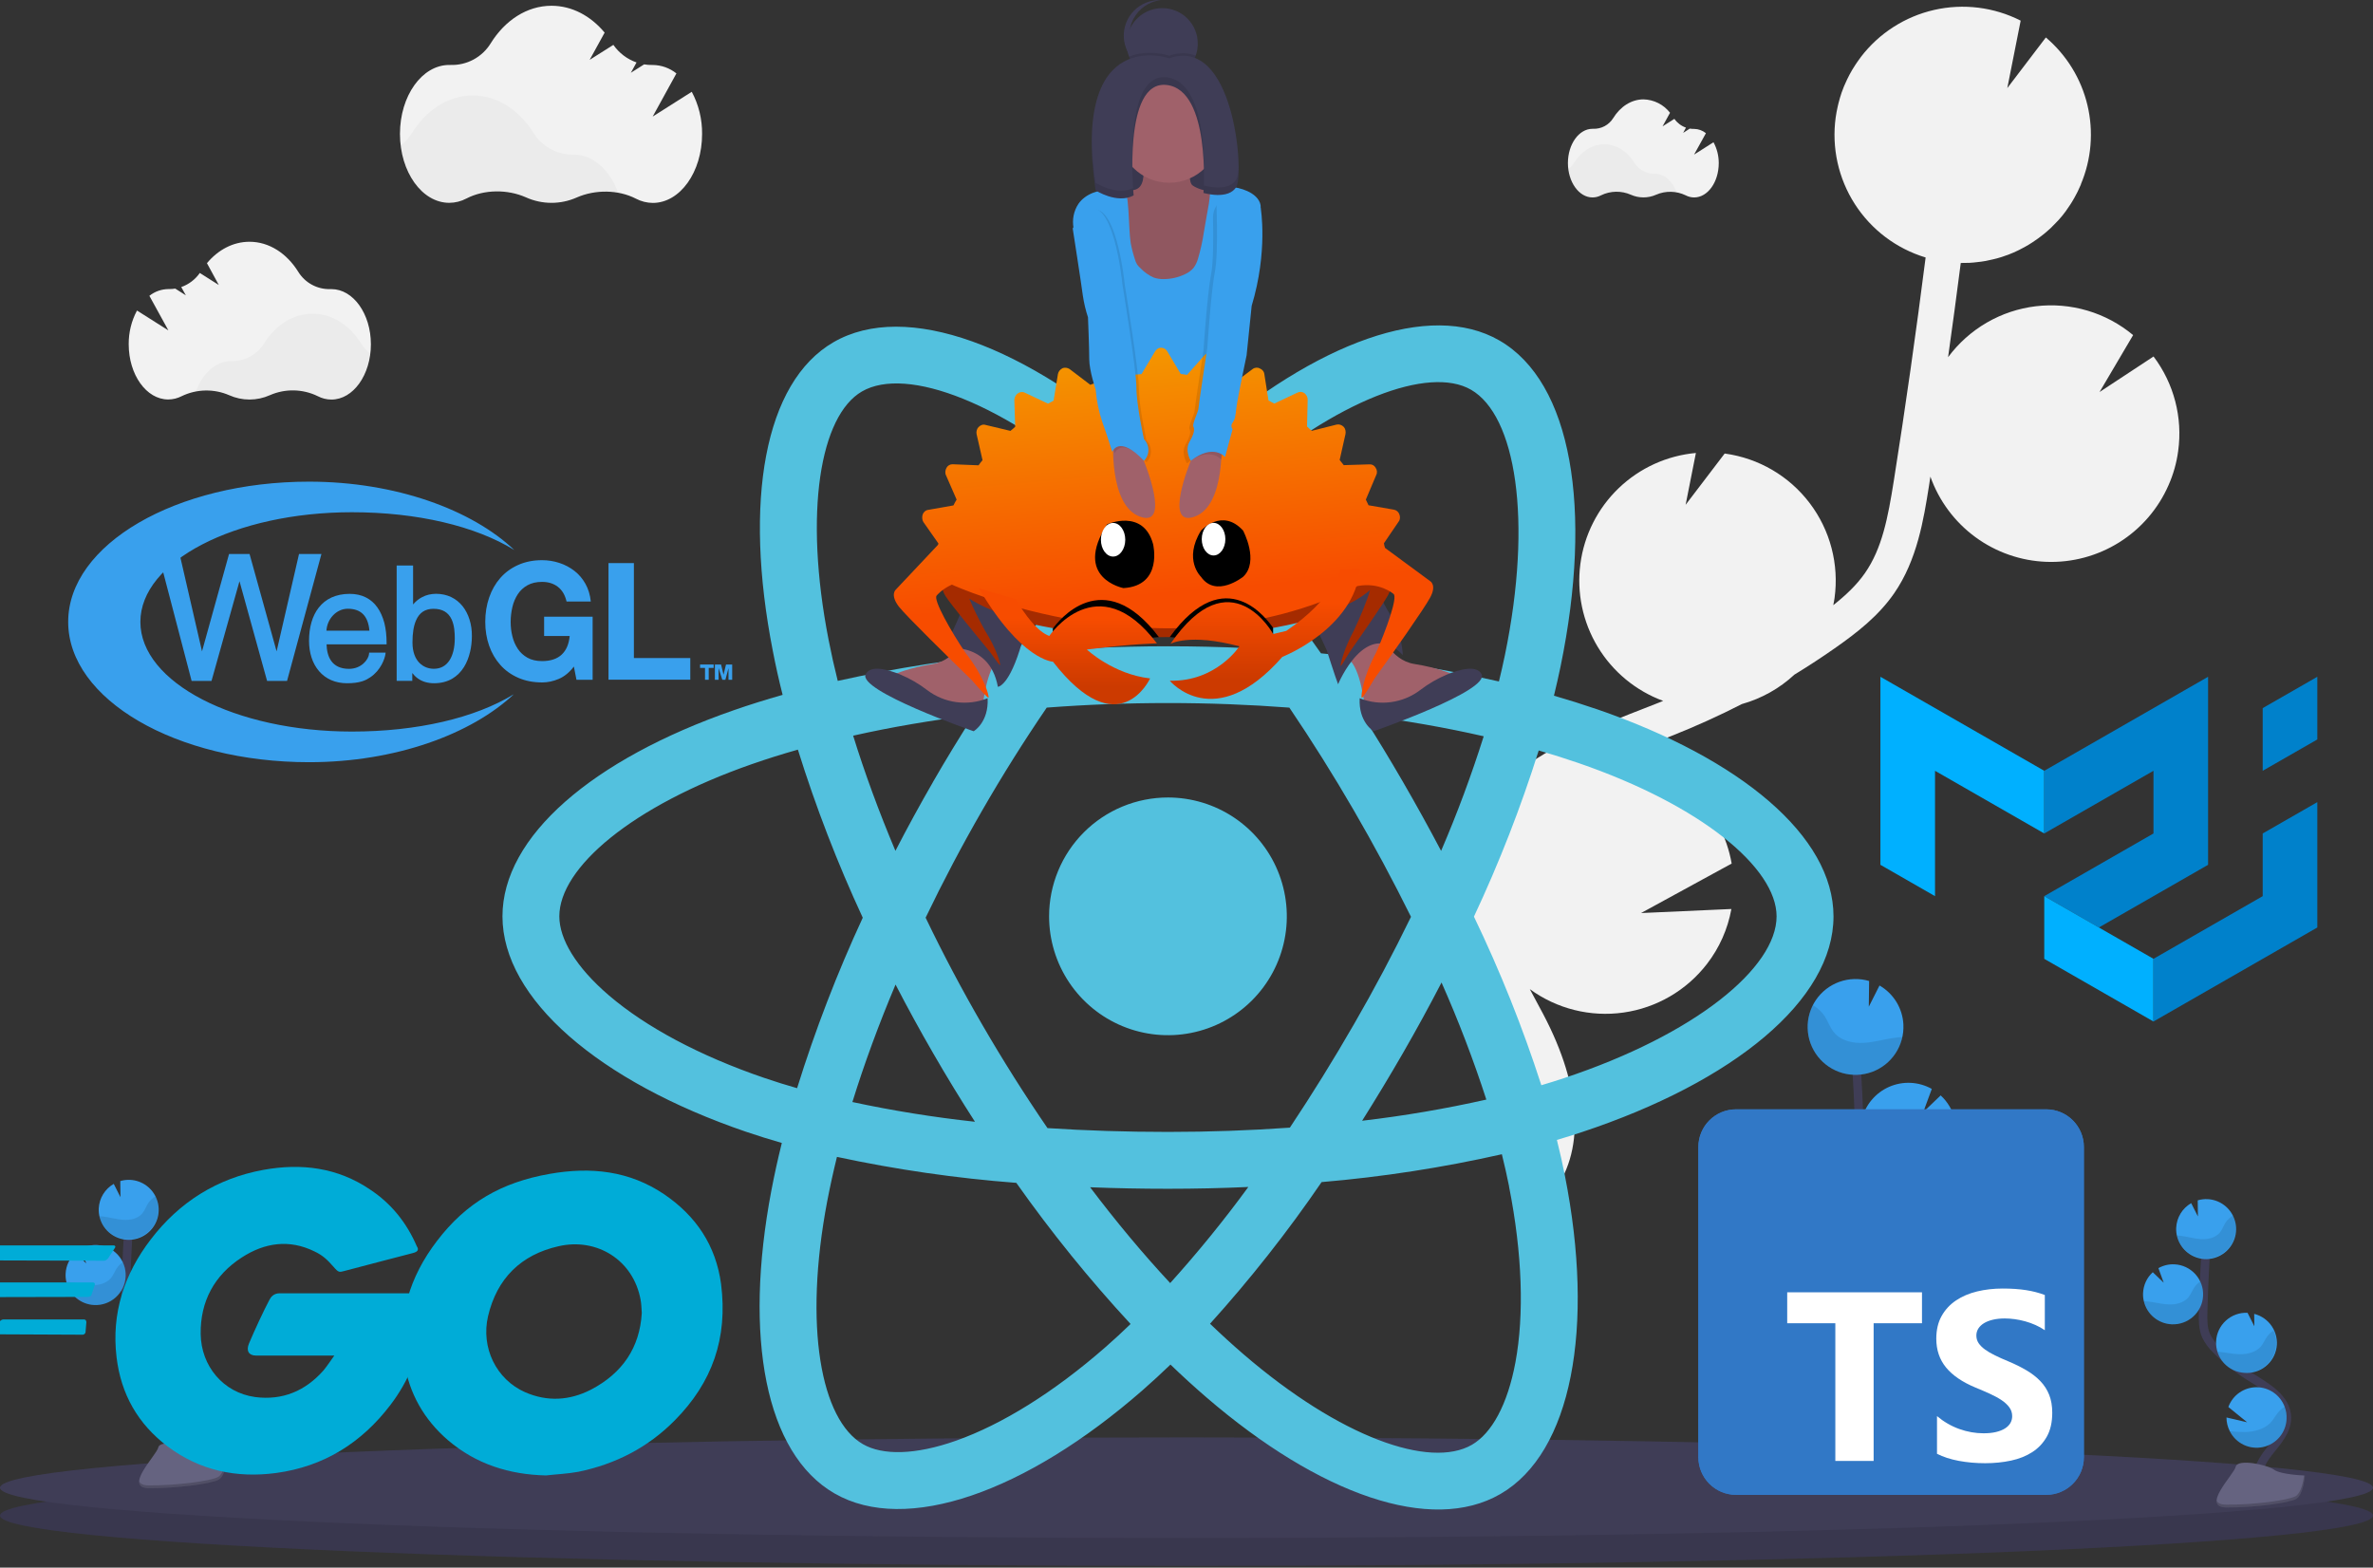 <svg width="1108" height="732" viewBox="0 0 1108 732" fill="none" xmlns="http://www.w3.org/2000/svg">
<rect x="0" y="0" width="1108" height="732" fill="#333333" stroke="none"/>
<g clip-path="url(#clip0_105_4007)">
<path d="M767.68 330.79L774.57 328.09C775.23 327.83 775.88 327.55 776.57 327.28C763.819 322.585 753.045 313.691 746.02 302.061C738.994 290.43 736.136 276.755 737.914 263.285C739.692 249.814 746 237.349 755.803 227.939C765.605 218.53 778.318 212.736 791.85 211.51L787.05 235.71L805.27 211.79H805.43C821.158 213.952 835.383 222.273 844.977 234.922C854.571 247.57 858.748 263.512 856.59 279.24C856.44 280.37 856.2 281.47 855.99 282.58C861.6 278.15 866.86 273.26 870.8 267.58C878.8 256.04 881.51 241.82 884.27 224.41C889.74 189.93 894.67 155.07 899.11 120.23C885.476 116.117 873.757 107.275 866.058 95.294C858.36 83.314 855.187 68.98 857.11 54.87C857.36 53.05 857.71 51.28 858.11 49.53C858.21 49.09 858.31 48.65 858.42 48.22C858.85 46.53 859.33 44.87 859.89 43.22C859.98 42.95 860.1 42.7 860.19 42.44C860.69 41.07 861.19 39.72 861.84 38.44C862.06 37.94 862.28 37.44 862.51 36.97C863.2 35.54 863.93 34.14 864.73 32.78C865 32.33 865.29 31.9 865.56 31.45C866.18 30.45 866.83 29.45 867.5 28.52C867.86 28.02 868.21 27.52 868.58 27.03L868.85 26.64C877.341 15.527 889.458 7.74 903.094 4.635C916.73 1.529 931.024 3.3 943.49 9.64L937.25 41.13L955.25 17.49C964.932 25.693 971.738 36.776 974.674 49.121C977.61 61.466 976.523 74.427 971.57 86.11H971.64C971.47 86.51 971.26 86.89 971.09 87.29C970.76 88.03 970.42 88.76 970.09 89.49C969.63 90.42 969.09 91.33 968.64 92.23C968.26 92.91 967.89 93.59 967.48 94.23C966.89 95.23 966.25 96.13 965.61 97.06C965.23 97.6 964.88 98.16 964.49 98.69C963.49 100.08 962.37 101.41 961.23 102.69C960.83 103.14 960.4 103.55 959.98 103.99C959.17 104.85 958.36 105.7 957.5 106.51C956.97 107.01 956.41 107.51 955.86 107.97C955.07 108.67 954.26 109.35 953.43 109.97C952.84 110.44 952.24 110.89 951.64 111.33C950.77 111.96 949.89 112.55 949 113.14C948.4 113.53 947.8 113.92 947.19 114.29C946.19 114.9 945.14 115.46 944.09 116.01C943.56 116.28 943.09 116.58 942.5 116.84C940.92 117.61 939.3 118.32 937.65 118.95C937.34 119.07 937.01 119.16 936.7 119.27C935.32 119.77 933.93 120.27 932.52 120.62C931.91 120.79 931.29 120.93 930.67 121.08C929.52 121.36 928.36 121.62 927.19 121.84C926.523 121.96 925.833 122.07 925.12 122.17C923.97 122.34 922.81 122.47 921.64 122.57C920.95 122.63 920.27 122.69 919.57 122.73C918.31 122.79 917.04 122.8 915.77 122.79C915.687 122.785 915.603 122.785 915.52 122.79C913.64 137.457 911.667 152.123 909.6 166.79C914.449 160.243 920.585 154.756 927.631 150.664C934.677 146.573 942.484 143.964 950.574 142.998C958.665 142.032 966.867 142.728 974.678 145.045C982.489 147.362 989.745 151.249 996 156.47L980.32 183.05L1005.53 166.46C1015.06 179.075 1019.2 194.958 1017.03 210.62C1016.29 216.119 1014.78 221.486 1012.53 226.56C1007.72 237.547 999.714 246.834 989.558 253.215C979.402 259.597 967.562 262.778 955.576 262.347C943.589 261.916 932.008 257.892 922.337 250.797C912.666 243.702 905.35 233.864 901.34 222.56C901.11 224.04 900.89 225.56 900.66 227.02C898.22 242.37 895.19 261.48 884.43 277.02C877.14 287.58 867.1 295.38 857.34 302.24C850.993 306.707 844.5 310.963 837.86 315.01C830.89 321.473 822.482 326.183 813.33 328.75C802.663 334.21 791.767 339.147 780.64 343.56L773.69 346.28C767.44 348.72 761.04 351.22 754.69 353.88C755.69 353.97 756.69 354.05 757.69 354.18C770.273 355.908 781.981 361.591 791.123 370.407C800.265 379.224 806.367 390.718 808.55 403.23L766.24 426.34L808.42 424.45C806.731 433.803 802.814 442.612 797 450.13C787.462 462.476 773.482 470.612 758.036 472.805C742.589 474.998 726.897 471.074 714.3 461.87L716.4 465.78C717.8 468.36 719.18 470.93 720.52 473.48C738.85 508.22 740.18 538.22 724.27 557.97L711.27 547.52C726.76 528.3 714.47 497.75 705.77 481.25C704.45 478.75 703.09 476.25 701.77 473.69C690 451.86 676.65 427.12 682 400.79C690 361.09 733.05 344.29 767.68 330.79Z" fill="#F2F2F2"/>
<path d="M554 731.18C859.966 731.18 1108 720.659 1108 707.68C1108 694.701 859.966 684.18 554 684.18C248.034 684.18 0 694.701 0 707.68C0 720.659 248.034 731.18 554 731.18Z" fill="#3F3D56"/>
<path opacity="0.1" d="M554 731.18C859.966 731.18 1108 720.659 1108 707.68C1108 694.701 859.966 684.18 554 684.18C248.034 684.18 0 694.701 0 707.68C0 720.659 248.034 731.18 554 731.18Z" fill="black"/>
<path d="M554 718.18C859.966 718.18 1108 707.659 1108 694.68C1108 681.701 859.966 671.18 554 671.18C248.034 671.18 0 681.701 0 694.68C0 707.659 248.034 718.18 554 718.18Z" fill="#3F3D56"/>
<path d="M85 686.32C82 680.81 85.4 674.06 89.28 669.14C93.16 664.22 97.89 659.14 97.79 652.85C97.65 643.85 88.09 638.54 80.46 633.77C74.799 630.227 69.576 626.028 64.9 621.26C62.946 619.422 61.328 617.256 60.12 614.86C58.54 611.34 58.59 607.34 58.69 603.48C59.023 590.64 59.657 577.813 60.59 565" stroke="#3F3D56" stroke-width="4" stroke-miterlimit="10"/>
<path d="M46.11 564.29C46.218 561.941 46.916 559.657 48.139 557.649C49.363 555.641 51.072 553.973 53.11 552.8L56.25 559.01L56.16 551.49C57.657 551.044 59.219 550.855 60.78 550.93C63.543 551.065 66.204 552.016 68.427 553.662C70.651 555.308 72.336 557.576 73.272 560.18C74.207 562.783 74.35 565.605 73.683 568.29C73.016 570.975 71.568 573.402 69.523 575.264C67.477 577.127 64.926 578.342 62.191 578.756C59.456 579.17 56.659 578.764 54.154 577.59C51.65 576.416 49.549 574.526 48.117 572.159C46.685 569.792 45.987 567.054 46.11 564.29V564.29Z" fill="#39A0ED"/>
<path d="M71.14 659.29C72.534 662.066 74.813 664.299 77.616 665.638C80.419 666.977 83.588 667.345 86.623 666.685C89.659 666.026 92.389 664.375 94.383 661.993C96.378 659.612 97.523 656.634 97.64 653.53C97.74 651.59 97.43 649.652 96.73 647.84C95.724 645.16 93.921 642.852 91.562 641.228C89.204 639.605 86.406 638.743 83.543 638.759C80.68 638.776 77.891 639.669 75.551 641.32C73.212 642.97 71.435 645.298 70.46 647.99L79.23 655.12L69.59 652.88C69.585 655.11 70.116 657.309 71.14 659.29V659.29Z" fill="#39A0ED"/>
<path d="M78.07 632.04C81.567 632.305 85.036 631.247 87.791 629.076C90.546 626.905 92.385 623.78 92.946 620.318C93.507 616.856 92.747 613.309 90.819 610.38C88.89 607.451 85.932 605.353 82.53 604.5L82.6 610.29L79.42 604C75.7 603.826 72.064 605.137 69.311 607.645C66.558 610.152 64.914 613.65 64.74 617.37C64.566 621.09 65.877 624.726 68.385 627.479C70.892 630.232 74.39 631.876 78.11 632.05L78.07 632.04Z" fill="#39A0ED"/>
<path d="M44 609.37C45.839 609.457 47.676 609.18 49.408 608.557C51.14 607.933 52.732 606.975 54.093 605.736C55.454 604.498 56.558 603.003 57.342 601.337C58.126 599.672 58.573 597.869 58.66 596.03C58.747 594.192 58.47 592.354 57.847 590.622C57.224 588.891 56.265 587.299 55.026 585.937C53.788 584.576 52.293 583.472 50.627 582.688C48.962 581.905 47.159 581.457 45.32 581.37C42.695 581.24 40.088 581.857 37.8 583.15L40.28 589.95L35.17 585.05C32.437 587.553 30.808 591.038 30.64 594.74C30.572 596.034 30.694 597.331 31 598.59C31.698 601.557 33.345 604.215 35.692 606.161C38.038 608.107 40.955 609.233 44 609.37V609.37Z" fill="#39A0ED"/>
<path opacity="0.1" d="M48 568.03C51.24 568.39 54.39 569.4 57.64 569.6C60.89 569.8 64.46 569.02 66.52 566.5C67.63 565.13 68.18 563.41 69.11 561.93C70.001 560.548 71.216 559.405 72.65 558.6C73.497 560.37 73.962 562.298 74.016 564.26C74.069 566.221 73.71 568.172 72.961 569.986C72.212 571.799 71.09 573.435 69.668 574.787C68.246 576.14 66.555 577.178 64.706 577.834C62.857 578.491 60.891 578.752 58.935 578.6C56.978 578.447 55.076 577.886 53.351 576.951C51.626 576.016 50.116 574.729 48.92 573.173C47.725 571.617 46.869 569.828 46.41 567.92C46.94 567.94 47.47 567.98 48 568.03Z" fill="black"/>
<path opacity="0.1" d="M44 609.37C46.42 609.493 48.831 608.985 50.997 607.897C53.162 606.808 55.008 605.176 56.354 603.161C57.699 601.145 58.498 598.814 58.673 596.397C58.848 593.98 58.392 591.558 57.35 589.37C56.236 590.122 55.278 591.083 54.53 592.2C53.53 593.71 52.92 595.45 51.75 596.84C49.56 599.41 45.83 600.25 42.44 600.09C39.05 599.93 35.78 598.98 32.44 598.67C31.97 598.67 31.5 598.59 31.03 598.58C31.725 601.544 33.367 604.201 35.707 606.148C38.048 608.095 40.959 609.226 44 609.37V609.37Z" fill="black"/>
<path opacity="0.1" d="M78.07 632.04C80.469 632.163 82.859 631.667 85.011 630.6C87.162 629.532 89.003 627.929 90.356 625.944C91.709 623.959 92.529 621.66 92.736 619.267C92.943 616.874 92.531 614.468 91.54 612.28C90.374 613.038 89.357 614.004 88.54 615.13C87.45 616.67 86.77 618.44 85.54 619.86C83.18 622.5 79.2 623.43 75.61 623.34C72.02 623.25 68.79 622.41 65.33 622.15C66.175 624.911 67.852 627.343 70.133 629.114C72.414 630.884 75.186 631.906 78.07 632.04V632.04Z" fill="black"/>
<path opacity="0.1" d="M71.14 659.29C72.534 662.066 74.813 664.299 77.616 665.638C80.419 666.977 83.588 667.345 86.623 666.685C89.659 666.026 92.389 664.375 94.383 661.993C96.378 659.612 97.523 656.634 97.64 653.53C97.74 651.591 97.43 649.652 96.73 647.84C95.574 648.596 94.536 649.52 93.65 650.58C92.31 652.21 91.44 654.05 89.89 655.58C87.02 658.4 82.39 659.58 78.27 659.67C75.888 659.68 73.507 659.553 71.14 659.29V659.29Z" fill="black"/>
<path d="M106.19 679.98C106.19 679.98 95.11 679.64 91.78 677.26C88.45 674.88 74.78 672.04 73.91 675.86C73.04 679.68 57.26 694.86 69.77 694.92C82.28 694.98 98.83 692.92 102.16 690.92C105.49 688.92 106.19 679.98 106.19 679.98Z" fill="#656380"/>
<path opacity="0.2" d="M69.54 693.59C82.05 693.69 98.6 691.59 101.94 689.59C104.47 688.05 105.48 682.5 105.82 679.94H106.19C106.19 679.94 105.49 688.87 102.19 690.94C98.89 693.01 82.3 695.02 69.8 694.94C66.19 694.94 64.94 693.63 65.01 691.72C65.48 692.85 66.86 693.59 69.54 693.59Z" fill="black"/>
<path d="M1055 695.32C1052 689.81 1055.4 683.06 1059.28 678.14C1063.16 673.22 1067.89 668.14 1067.79 661.85C1067.65 652.85 1058.09 647.54 1050.46 642.77C1044.8 639.227 1039.58 635.028 1034.9 630.26C1032.95 628.422 1031.33 626.256 1030.12 623.86C1028.54 620.34 1028.59 616.34 1028.69 612.48C1029.02 599.64 1029.65 586.813 1030.59 574" stroke="#3F3D56" stroke-width="4" stroke-miterlimit="10"/>
<path d="M1016.11 573.29C1016.22 570.941 1016.92 568.657 1018.14 566.649C1019.36 564.641 1021.07 562.973 1023.11 561.8L1026.25 568.01L1026.16 560.49C1027.66 560.044 1029.22 559.855 1030.78 559.93C1033.54 560.067 1036.2 561.019 1038.42 562.667C1040.65 564.314 1042.33 566.583 1043.26 569.186C1044.2 571.79 1044.34 574.611 1043.67 577.295C1043 579.979 1041.55 582.405 1039.51 584.267C1037.46 586.129 1034.91 587.343 1032.18 587.756C1029.44 588.169 1026.65 587.763 1024.14 586.588C1021.64 585.414 1019.54 583.524 1018.11 581.158C1016.67 578.791 1015.98 576.053 1016.1 573.29H1016.11Z" fill="#39A0ED"/>
<path d="M1041.14 668.29C1042.53 671.066 1044.81 673.299 1047.62 674.638C1050.42 675.977 1053.59 676.345 1056.62 675.685C1059.66 675.026 1062.39 673.375 1064.38 670.993C1066.38 668.612 1067.52 665.634 1067.64 662.53C1067.74 660.59 1067.43 658.652 1066.73 656.84C1065.72 654.16 1063.92 651.852 1061.56 650.228C1059.2 648.605 1056.41 647.743 1053.54 647.759C1050.68 647.776 1047.89 648.669 1045.55 650.32C1043.21 651.97 1041.44 654.298 1040.46 656.99L1049.23 664.12L1039.59 661.88C1039.58 664.11 1040.12 666.309 1041.14 668.29V668.29Z" fill="#39A0ED"/>
<path d="M1048.07 641.04C1051.57 641.305 1055.04 640.247 1057.79 638.076C1060.55 635.905 1062.39 632.78 1062.95 629.318C1063.51 625.856 1062.75 622.309 1060.82 619.38C1058.89 616.451 1055.93 614.353 1052.53 613.5L1052.6 619.29L1049.42 613C1045.7 612.826 1042.06 614.137 1039.31 616.645C1036.56 619.152 1034.91 622.65 1034.74 626.37C1034.57 630.09 1035.88 633.726 1038.38 636.479C1040.89 639.232 1044.39 640.876 1048.11 641.05L1048.07 641.04Z" fill="#39A0ED"/>
<path d="M1014 618.37C1017.71 618.545 1021.34 617.238 1024.09 614.736C1026.84 612.235 1028.49 608.743 1028.66 605.03C1028.84 601.317 1027.53 597.687 1025.03 594.937C1022.52 592.188 1019.03 590.545 1015.32 590.37C1012.7 590.24 1010.09 590.857 1007.8 592.15L1010.28 598.95L1005.17 594.05C1002.44 596.553 1000.81 600.038 1000.64 603.74C1000.57 605.034 1000.69 606.331 1001 607.59C1001.7 610.557 1003.35 613.215 1005.69 615.161C1008.04 617.107 1010.96 618.233 1014 618.37V618.37Z" fill="#39A0ED"/>
<path opacity="0.1" d="M1018 577.03C1021.24 577.39 1024.39 578.4 1027.64 578.6C1030.89 578.8 1034.46 578.02 1036.52 575.5C1037.63 574.13 1038.18 572.41 1039.11 570.93C1040 569.548 1041.22 568.405 1042.65 567.6C1043.5 569.37 1043.96 571.298 1044.02 573.26C1044.07 575.221 1043.71 577.172 1042.96 578.986C1042.21 580.799 1041.09 582.435 1039.67 583.787C1038.25 585.14 1036.56 586.178 1034.71 586.834C1032.86 587.491 1030.89 587.752 1028.93 587.6C1026.98 587.447 1025.08 586.886 1023.35 585.951C1021.63 585.016 1020.12 583.729 1018.92 582.173C1017.72 580.617 1016.87 578.828 1016.41 576.92C1016.94 576.94 1017.47 576.98 1018 577.03Z" fill="black"/>
<path opacity="0.1" d="M1014 618.37C1016.42 618.493 1018.83 617.985 1021 616.897C1023.16 615.808 1025.01 614.176 1026.35 612.161C1027.7 610.145 1028.5 607.814 1028.67 605.397C1028.85 602.98 1028.39 600.558 1027.35 598.37C1026.24 599.122 1025.28 600.083 1024.53 601.2C1023.53 602.71 1022.92 604.45 1021.75 605.84C1019.56 608.41 1015.83 609.25 1012.44 609.09C1009.05 608.93 1005.78 607.98 1002.44 607.67C1001.97 607.67 1001.5 607.59 1001.03 607.58C1001.72 610.544 1003.37 613.201 1005.71 615.148C1008.05 617.095 1010.96 618.226 1014 618.37V618.37Z" fill="black"/>
<path opacity="0.1" d="M1048.07 641.04C1050.47 641.163 1052.86 640.667 1055.01 639.6C1057.16 638.532 1059 636.929 1060.36 634.944C1061.71 632.959 1062.53 630.66 1062.74 628.267C1062.94 625.874 1062.53 623.468 1061.54 621.28C1060.37 622.038 1059.36 623.004 1058.54 624.13C1057.45 625.67 1056.77 627.44 1055.54 628.86C1053.18 631.5 1049.2 632.43 1045.61 632.34C1042.02 632.25 1038.79 631.41 1035.33 631.15C1036.17 633.911 1037.85 636.343 1040.13 638.114C1042.41 639.884 1045.19 640.906 1048.07 641.04V641.04Z" fill="black"/>
<path opacity="0.1" d="M1041.14 668.29C1042.53 671.066 1044.81 673.299 1047.62 674.638C1050.42 675.977 1053.59 676.345 1056.62 675.685C1059.66 675.026 1062.39 673.375 1064.38 670.993C1066.38 668.612 1067.52 665.634 1067.64 662.53C1067.74 660.591 1067.43 658.652 1066.73 656.84C1065.57 657.596 1064.54 658.52 1063.65 659.58C1062.31 661.21 1061.44 663.05 1059.89 664.58C1057.02 667.4 1052.39 668.58 1048.27 668.67C1045.89 668.68 1043.51 668.553 1041.14 668.29V668.29Z" fill="black"/>
<path d="M1076.19 688.98C1076.19 688.98 1065.11 688.64 1061.78 686.26C1058.45 683.88 1044.78 681.04 1043.91 684.86C1043.04 688.68 1027.26 703.86 1039.77 703.92C1052.28 703.98 1068.83 701.92 1072.16 699.92C1075.49 697.92 1076.19 688.98 1076.19 688.98Z" fill="#656380"/>
<path opacity="0.2" d="M1039.54 702.59C1052.05 702.69 1068.6 700.59 1071.94 698.59C1074.47 697.05 1075.48 691.5 1075.82 688.94H1076.19C1076.19 688.94 1075.49 697.87 1072.19 699.94C1068.89 702.01 1052.3 704.02 1039.8 703.94C1036.19 703.94 1034.94 702.63 1035.01 700.72C1035.48 701.85 1036.86 702.59 1039.54 702.59Z" fill="black"/>
<path fill-rule="evenodd" clip-rule="evenodd" d="M725.57 324.85C732.29 326.783 738.957 328.883 745.57 331.15H745.6C812.72 354.26 856.1 390.45 856.1 427.88C856.1 466.91 809.74 505.07 738.5 528.67C734.733 529.917 730.88 531.12 726.94 532.28C728.36 537.927 729.603 543.463 730.67 548.89C744.73 619.93 733.9 678.33 700.57 697.62C668.31 716.31 616.13 697.95 563.31 652.5C557.57 647.547 551.973 642.44 546.52 637.18C542.15 641.36 537.83 645.36 533.52 649.13C479 696.79 423 716.59 389.63 697.33C357.33 678.7 347.17 624.34 360.17 555.88C361.597 548.427 363.223 541.033 365.05 533.7C359.41 532.08 353.81 530.327 348.25 528.44C279.72 505.02 234.61 466.39 234.61 427.88C234.61 390.59 276.63 354.59 342.42 331.7C349.78 329.13 357.47 326.72 365.42 324.46C363.693 317.64 362.163 310.78 360.83 303.88C347.18 234.21 356.79 178.54 389.18 159.79C423 140.24 479.21 161.23 535.32 211.06C538.807 214.167 542.24 217.337 545.62 220.57C550.653 215.717 555.81 210.983 561.09 206.37C614.65 159.78 667.67 140.28 700.09 158.98C733.9 178.47 743.8 237.69 728.66 311.2C727.707 315.773 726.677 320.323 725.57 324.85ZM719.68 506.74C723.24 505.68 726.72 504.6 730.12 503.47C791.63 483.09 829.52 451.88 829.52 427.88C829.52 405.32 794.44 376.05 736.93 356.26C730.99 354.21 724.81 352.27 718.46 350.43C710.118 376.936 700.012 402.853 688.21 428.01C700.48 453.506 710.994 479.811 719.68 506.74ZM707.6 636.05C711.7 613.86 710.82 585.46 704.6 554.05L704.62 553.97C703.64 549.09 702.517 544.09 701.25 538.97C673.524 545.227 645.401 549.57 617.08 551.97C601.225 575.164 583.822 597.261 564.99 618.11C570.23 623.15 575.44 627.9 580.62 632.36C625.79 671.23 667.67 685.96 687.26 674.63C696.46 669.3 703.9 656 707.6 636.05ZM402.89 674.33C412.1 679.64 427.34 679.45 446.48 672.69C467.77 665.14 491.94 650.22 516.05 629.14C520.083 625.607 524.03 621.97 527.89 618.23C508.681 597.457 490.859 575.443 474.54 552.33C446.382 550.181 418.401 546.128 390.79 540.2C389.103 547.04 387.593 553.917 386.26 560.83C375.14 619.33 383.29 663.02 402.89 674.33ZM284.35 464.82C301.51 479.5 326.53 492.96 356.84 503.32C361.907 505.047 367.02 506.647 372.18 508.12C380.636 480.94 390.878 454.349 402.84 428.52C391.025 403.056 380.907 376.839 372.55 350.04C365.357 352.067 358.227 354.31 351.16 356.77C294.9 376.38 261.16 405.25 261.16 427.88C261.16 438.51 268.94 451.62 284.35 464.82ZM402.48 182.78C382.96 194.06 375.21 239.09 386.89 298.78V298.79C388.143 305.21 389.567 311.593 391.16 317.94C418.496 311.857 446.197 307.551 474.09 305.05C490.266 282.064 507.948 260.176 527.02 239.53C523.91 236.56 520.8 233.68 517.7 230.93C469.24 187.9 423.27 170.78 402.48 182.78ZM636.11 333.89C642.63 344.117 648.927 354.477 655 364.97C661.18 375.63 667.14 386.41 672.88 397.31C680.406 379.82 687.045 361.96 692.77 343.8C674.93 339.72 655.94 336.4 636.11 333.89ZM582.21 302.64C570.769 287.322 558.563 272.59 545.64 258.5V258.51C533.2 271.92 520.83 286.72 508.76 302.64C533.253 301.487 557.737 301.487 582.21 302.64ZM418.09 397.29C423.69 386.443 429.54 375.73 435.64 365.15H435.62C441.72 354.57 448.077 344.133 454.69 333.84C434.99 336.31 416.08 339.52 398.35 343.52C403.75 360.93 410.36 378.96 418.09 397.29ZM455.228 523.798C455.236 523.798 455.243 523.799 455.25 523.8H455.23C455.229 523.799 455.229 523.798 455.228 523.798ZM455.228 523.798C448.476 513.318 441.986 502.683 435.76 491.89C429.64 481.31 423.77 470.59 418.15 459.73C410.25 478.46 403.49 496.88 398 514.59C416.906 518.637 436.007 521.71 455.228 523.798ZM546.38 599.119C546.383 599.123 546.387 599.126 546.39 599.13H546.37C546.373 599.126 546.376 599.123 546.38 599.119ZM509 554.38C521.237 570.586 533.783 585.582 546.38 599.119C559.303 584.797 571.482 569.821 582.87 554.25C570.53 554.81 558.027 555.09 545.36 555.09C533.02 555.09 520.9 554.853 509 554.38ZM694 513.44C687.979 494.869 680.997 476.625 673.08 458.78C667.333 469.887 661.333 480.86 655.08 491.7C648.927 502.367 642.567 512.91 636 523.33C655.493 521.049 674.853 517.748 694 513.44ZM602.27 526.54C612.73 510.82 622.667 494.787 632.08 478.44L632.11 478.4C641.617 461.947 650.52 445.18 658.82 428.1C650.42 411.147 641.49 394.523 632.03 378.23C622.57 361.937 612.57 346 602.03 330.42C583.56 329.02 564.5 328.28 545.34 328.28C526.18 328.28 507.24 329.01 488.75 330.41C478.09 346.037 468.047 362.037 458.62 378.41C449.18 394.79 440.37 411.49 432.19 428.51C440.33 445.45 449.167 462.143 458.7 478.59C468.233 495.037 478.363 511.093 489.09 526.76C507.21 527.94 525.94 528.54 545.36 528.54C564.78 528.54 583.83 527.86 602.27 526.54ZM702.68 305.85C715.75 242.38 707.66 193.98 686.85 181.98C667.31 170.71 624.43 186.47 578.55 226.4C573.69 230.647 568.927 235.017 564.26 239.51C583.22 260.161 600.77 282.064 616.79 305.07C644.746 307.607 672.504 311.994 699.88 318.2C700.887 314.093 701.82 309.977 702.68 305.85Z" fill="#53C1DE"/>
<path d="M545.34 372.38C556.317 372.38 567.047 375.635 576.174 381.733C585.301 387.832 592.415 396.5 596.615 406.641C600.816 416.782 601.915 427.941 599.774 438.707C597.632 449.473 592.346 459.362 584.584 467.124C576.823 474.886 566.934 480.172 556.168 482.313C545.402 484.455 534.242 483.356 524.101 479.155C513.96 474.955 505.292 467.841 499.193 458.714C493.095 449.587 489.84 438.857 489.84 427.88C489.839 420.591 491.273 413.374 494.062 406.639C496.851 399.905 500.939 393.786 506.093 388.633C511.247 383.479 517.365 379.391 524.1 376.602C530.834 373.813 538.051 372.379 545.34 372.38" fill="#53C1DE"/>
<path d="M559.26 20.4C559.26 23.683 558.286 26.893 556.462 29.622C554.638 32.352 552.046 34.48 549.013 35.736C545.979 36.993 542.642 37.322 539.422 36.681C536.201 36.041 533.244 34.459 530.922 32.138C528.601 29.816 527.02 26.859 526.379 23.639C525.739 20.418 526.067 17.081 527.324 14.047C528.58 11.014 530.708 8.422 533.438 6.598C536.167 4.774 539.377 3.8 542.66 3.8C544.843 3.789 547.006 4.212 549.025 5.042C551.044 5.872 552.878 7.095 554.422 8.638C555.965 10.182 557.188 12.016 558.018 14.035C558.849 16.054 559.271 18.217 559.26 20.4V20.4Z" fill="#3F3D56"/>
<path d="M529.4 24.59C528.084 22.212 527.371 19.548 527.324 16.831C527.277 14.113 527.897 11.426 529.13 9.004C530.363 6.582 532.171 4.499 534.395 2.938C536.62 1.377 539.193 0.385 541.89 0.05C539.603 -0.03 537.324 0.364 535.197 1.206C533.069 2.049 531.138 3.322 529.526 4.947C527.914 6.571 526.656 8.511 525.829 10.645C525.003 12.779 524.627 15.061 524.724 17.347C524.822 19.633 525.391 21.875 526.396 23.931C527.401 25.986 528.82 27.812 530.565 29.294C532.309 30.775 534.341 31.879 536.532 32.538C538.724 33.196 541.028 33.394 543.3 33.12C540.445 33.014 537.665 32.174 535.23 30.68C532.795 29.185 530.787 27.088 529.4 24.59V24.59Z" fill="#3F3D56"/>
<path d="M566.38 43.52H521.91V112.89H566.38V43.52Z" fill="#3F3D56"/>
<path opacity="0.1" d="M566.38 43.52H521.91V112.89H566.38V43.52Z" fill="black"/>
<path d="M451.66 295.2C451.66 295.2 446.91 308.25 435.66 310.03C424.41 311.81 417.87 314.77 417.87 314.77L444.55 331.96L458.78 330.18C458.78 330.18 460.56 311.8 466.49 307.65C472.42 303.5 451.66 295.2 451.66 295.2Z" fill="#A0616A"/>
<path d="M644.34 295.2C644.34 295.2 649.09 308.25 660.34 310.03C671.59 311.81 678.13 314.77 678.13 314.77L651.45 331.96L637.22 330.18C637.22 330.18 635.44 311.8 629.51 307.65C623.58 303.5 644.34 295.2 644.34 295.2Z" fill="#A0616A"/>
<path d="M514.5 180.18C514.5 180.18 507.39 183.74 505.02 190.86C505.02 190.86 492.02 195.01 484.86 206.27C484.86 206.27 475.96 215.76 474.78 220.5C473.6 225.24 460 253.7 460 253.7C460 253.7 446.36 298.17 439.25 302.91C439.25 302.91 461.78 298.17 465.93 320.7C465.93 320.7 471.26 320.7 477.19 299.95C483.12 279.2 497.35 253.7 497.35 253.7C497.35 253.7 502.09 235.92 506.24 232.95C510.39 229.98 516.91 216.35 522.84 219.95C528.77 223.55 567.9 219.35 567.9 219.35C567.9 219.35 591 229.99 591.58 237.1C592.16 244.21 596.32 244.81 596.91 250.74C597.5 256.67 619.44 303.5 619.44 303.5C619.44 303.5 623.59 316.5 624.78 319.5C624.78 319.5 637.78 288.08 655.02 305.87C655.02 305.87 654.42 294.01 649.09 286.87C643.76 279.73 620.63 224.03 620.63 224.03C620.63 224.03 618.26 215.73 615.89 213.36C613.52 210.99 595.13 192.01 588.61 192.01C588.61 192.01 585.06 183.12 580.91 181.93L514.5 180.18Z" fill="#3F3D56"/>
<path d="M461.14 326.03C456.509 327.889 451.476 328.517 446.531 327.853C441.585 327.189 436.896 325.255 432.92 322.24C429.056 319.273 424.824 316.819 420.33 314.94C414.04 312.4 406.52 310.52 404.23 314.77C400.08 322.48 454.62 341.45 454.62 341.45C454.62 341.45 461.74 337.3 461.14 326.03Z" fill="#3F3D56"/>
<path d="M634.86 326.03C639.491 327.889 644.524 328.517 649.469 327.853C654.415 327.189 659.104 325.255 663.08 322.24C666.944 319.273 671.176 316.819 675.67 314.94C681.96 312.4 689.48 310.52 691.77 314.77C695.92 322.48 641.38 341.45 641.38 341.45C641.38 341.45 634.26 337.3 634.86 326.03Z" fill="#3F3D56"/>
<path d="M533.88 82.67C533.66 84.73 532.98 86.96 531.22 88.05C529.78 88.95 527.96 88.88 526.3 89.22C524.557 89.656 522.941 90.497 521.583 91.673C520.224 92.849 519.162 94.328 518.48 95.99C517.149 99.345 516.887 103.03 517.73 106.54C518.122 108.259 518.63 109.949 519.25 111.6C520.99 116.52 523.09 121.4 526.34 125.49C529.113 128.742 532.232 131.682 535.64 134.26C537.75 135.98 539.93 137.73 542.53 138.54C544.293 139.005 546.107 139.247 547.93 139.26C550.18 139.36 552.58 139.43 554.53 138.31C557.53 136.58 558.42 132.76 560.05 129.69C561.43 127.09 563.49 124.88 564.78 122.23C565.697 120.141 566.368 117.953 566.78 115.71L569.55 103.41C570.55 98.94 571.47 93.9 568.96 90.07C568.778 89.758 568.524 89.495 568.22 89.3C567.737 89.11 567.211 89.058 566.7 89.15C563.512 89.357 560.332 88.631 557.55 87.06C557.114 86.835 556.724 86.529 556.4 86.16C556.001 85.519 555.761 84.793 555.7 84.04C555.43 82.516 555.001 81.025 554.42 79.59C554.257 79.073 553.956 78.61 553.55 78.25C553.124 77.983 552.641 77.822 552.14 77.78C547.859 77.085 543.542 76.635 539.21 76.43C537.79 76.36 535.65 75.79 534.67 77.05C533.69 78.31 534 81.17 533.88 82.67Z" fill="#A0616A"/>
<path opacity="0.1" d="M533.88 82.67C533.66 84.73 532.98 86.96 531.22 88.05C529.78 88.95 527.96 88.88 526.3 89.22C524.557 89.656 522.941 90.497 521.583 91.673C520.224 92.849 519.162 94.328 518.48 95.99C517.149 99.345 516.887 103.03 517.73 106.54C518.122 108.259 518.63 109.949 519.25 111.6C520.99 116.52 523.09 121.4 526.34 125.49C529.113 128.742 532.232 131.682 535.64 134.26C537.75 135.98 539.93 137.73 542.53 138.54C544.293 139.005 546.107 139.247 547.93 139.26C550.18 139.36 552.58 139.43 554.53 138.31C557.53 136.58 558.42 132.76 560.05 129.69C561.43 127.09 563.49 124.88 564.78 122.23C565.697 120.141 566.368 117.953 566.78 115.71L569.55 103.41C570.55 98.94 571.47 93.9 568.96 90.07C568.778 89.758 568.524 89.495 568.22 89.3C567.737 89.11 567.211 89.058 566.7 89.15C563.512 89.357 560.332 88.631 557.55 87.06C557.114 86.835 556.724 86.529 556.4 86.16C556.001 85.519 555.761 84.793 555.7 84.04C555.43 82.516 555.001 81.025 554.42 79.59C554.257 79.073 553.956 78.61 553.55 78.25C553.124 77.983 552.641 77.822 552.14 77.78C547.859 77.085 543.542 76.635 539.21 76.43C537.79 76.36 535.65 75.79 534.67 77.05C533.69 78.31 534 81.17 533.88 82.67Z" fill="black"/>
<path d="M525.85 89.74C523.534 89.048 521.136 88.672 518.72 88.62C513 88.48 506.88 90.45 503.58 95.12C501.332 98.491 500.509 102.614 501.29 106.59C502.086 110.528 503.876 114.198 506.49 117.25C508 118.854 509.341 120.61 510.49 122.49C512.07 125.49 512.12 129.08 512.55 132.49C513.55 140.61 517.01 148.24 518.38 156.31C519.75 164.38 518.57 173.73 512.2 178.86C511.13 179.72 509.83 180.63 509.74 182C509.6 184.19 512.45 185.12 514.64 185.33C521.19 185.95 527.91 186.56 534.27 184.87C536.9 184.17 539.44 183.08 542.12 182.58C548.92 181.31 555.76 183.92 562.57 185.17C567.498 185.984 572.485 186.388 577.48 186.38C578.643 186.484 579.814 186.33 580.91 185.93C581.453 185.717 581.915 185.337 582.227 184.844C582.54 184.351 582.688 183.772 582.65 183.19C582.428 182.436 582.022 181.749 581.47 181.19C578.03 176.94 576.98 171.29 576.04 165.9L572.89 147.79C571.2 138.11 569.63 127.59 574.21 118.9C577.5 112.65 583.57 108.25 587.04 102.1C588.25 100.241 588.796 98.028 588.59 95.82C588.07 92.73 585.28 90.52 582.42 89.23C576.917 86.761 570.669 86.532 565 88.59C565.1 92.92 564 97.3 563.29 101.59L562.08 108.59C561.464 112.715 560.559 116.792 559.37 120.79C558.938 122.389 558.202 123.89 557.2 125.21C556.132 126.397 554.828 127.348 553.37 128C550.214 129.543 546.743 130.337 543.23 130.32C541.708 130.343 540.194 130.11 538.75 129.63C536.424 128.61 534.326 127.134 532.58 125.29C531.968 124.767 531.421 124.173 530.95 123.52C530.452 122.689 530.078 121.789 529.84 120.85C529.03 118.404 528.392 115.905 527.93 113.37C527.63 111.43 527.53 109.46 527.39 107.5C527 101.71 527 95.31 525.85 89.74Z" fill="#39A0ED"/>
<path d="M542.7 234.134C515.321 234.134 490.445 237.438 472.028 242.822V288.813C490.445 294.197 515.321 297.501 542.7 297.501C574.037 297.501 602.092 293.173 620.936 286.352V245.284C602.092 238.462 574.037 234.134 542.7 234.134Z" fill="#A52B00"/>
<path d="M649.159 271.503L645.95 264.829C645.967 264.576 645.98 264.322 645.98 264.068C645.98 256.503 638.142 249.53 624.955 243.948V284.187C631.108 281.583 636.1 278.676 639.67 275.546C638.619 279.786 635.026 288.365 632.161 294.397C627.452 303.026 625.747 310.537 625.966 310.909C626.105 311.143 627.711 308.655 630.08 304.625C635.593 296.741 646.038 281.691 648.126 277.857C650.491 273.511 649.159 271.503 649.159 271.503Z" fill="#A52B00"/>
<path d="M441.464 264.509C441.464 265.966 441.756 267.401 442.319 268.808L440.397 272.242C440.397 272.242 438.857 274.247 441.569 278.478C443.96 282.207 455.94 296.807 462.262 304.453C464.978 308.373 466.819 310.787 466.981 310.554C467.234 310.184 465.292 302.825 459.899 294.429C457.382 289.919 454.376 283.945 452.572 279.532C457.609 282.732 464.199 285.634 472.028 288.132V240.886C453.161 246.904 441.464 255.265 441.464 264.509Z" fill="#A52B00"/>
<path d="M539.276 164.167L532.999 174.681C531.979 174.77 530.96 174.86 529.94 174.95L521.79 165.879C521.022 164.916 519.788 164.51 518.613 164.785C517.439 165.06 516.493 166.002 516.072 167.07L511.953 178.767C510.948 179.027 509.943 179.287 509.124 179.703L499.408 172.316C498.499 171.709 497.11 171.487 496.12 171.918C494.975 172.534 494.2 173.461 493.963 174.684L491.957 187.054C491.137 187.47 490.332 188.056 489.342 188.486L478.629 183.419C477.55 182.827 476.191 182.947 475.231 183.719C474.256 184.32 473.68 185.572 473.614 186.78L474.015 199.282C473.38 199.853 472.59 200.609 471.785 201.195L460.245 198.434C459.011 198.027 457.851 198.473 456.906 199.415C456.116 200.171 455.724 201.58 455.998 202.758L458.763 214.879C458.143 215.621 457.523 216.362 456.917 217.274L444.89 216.788C443.686 216.722 442.541 217.338 441.95 218.421C441.36 219.503 441.138 220.896 441.752 222.044L446.667 233.29C446.061 234.202 445.626 235.099 445.19 235.996L433.555 238.051C432.196 238.17 431.25 239.112 430.83 240.18C430.424 241.418 430.542 242.781 431.141 243.759L438.176 253.787C438.021 253.972 438.035 254.143 438.05 254.313L418.301 275.287C418.301 275.287 415.42 277.601 419.676 283.237C423.519 288.051 443.351 307.427 453.828 317.667C458.21 322.777 461.225 325.946 461.55 325.745C462.015 325.189 459.487 315.795 450.834 304.879C444.153 294.992 435.47 279.785 437.376 278.072C437.376 278.072 439.687 275.12 444.466 272.982C444.282 272.827 444.282 272.827 444.466 272.982C444.466 272.982 542.751 318.422 633.881 273.644C644.326 271.694 650.636 277.321 650.636 277.321C652.808 278.675 647.145 294.286 642.567 304.65C636.224 316.372 635.31 325.554 635.849 325.85C636.204 325.99 638.471 322.528 641.75 316.915C649.852 305.726 664.94 284.304 667.738 279.077C670.988 273.124 667.751 271.348 667.751 271.348L646.716 255.856C646.487 255.189 646.258 254.522 646.184 253.67L653.015 243.623C653.79 242.696 653.842 241.318 653.398 240.155C652.955 238.991 652.031 238.214 650.812 237.978L638.992 235.928C638.578 235.106 638.149 234.113 637.736 233.291L642.564 221.875C643.155 220.792 643.037 219.429 642.253 218.295C641.655 217.318 640.576 216.726 639.387 216.831L627.434 217.196C626.85 216.389 626.097 215.597 625.513 214.79L628.229 202.701C628.465 201.478 628.177 200.129 627.423 199.337C626.484 198.389 625.251 197.983 624.076 198.258L612.515 201.165C611.776 200.543 611.038 199.922 610.284 199.129L610.577 186.739C610.643 185.531 610.03 184.383 609.106 183.605C608.013 182.843 606.808 182.777 605.663 183.393L594.975 188.456C594.081 188.02 593.172 187.413 592.278 186.976L590.362 174.78C590.244 173.417 589.305 172.469 588.241 172.048C587.163 171.456 585.803 171.575 584.843 172.347L575.197 179.551C574.318 179.285 573.438 179.019 572.389 178.768L568.294 167.107C567.851 165.944 566.912 164.996 565.693 164.76C564.474 164.524 563.315 164.969 562.369 165.911L554.26 175.041C553.395 174.945 552.346 174.694 551.312 174.613L545.097 164.17C544.484 163.022 543.405 162.43 542.201 162.364C540.997 162.298 539.867 163.085 539.276 164.167Z" fill="url(#paint0_linear_105_4007)"/>
<path d="M509.499 300.66C509.124 300.338 508.927 300.148 508.927 300.148L541.117 297.501C514.859 262.732 493.822 290.429 491.583 293.526V300.66H509.499Z" fill="black"/>
<path d="M576.525 300.286C576.9 299.964 577.097 299.773 577.097 299.773L546.162 297.501C572.433 261.305 592.202 290.054 594.441 293.151V300.286H576.525Z" fill="black"/>
<path d="M625.967 265.767C625.967 265.767 622.467 279.819 600.561 294.598L594.466 296.051C594.466 296.051 574.613 259.711 546.492 300.654C546.492 300.654 555.242 295.567 578.716 301.805C578.716 301.805 567.914 318.401 546.19 317.856C546.19 317.856 567.009 342.991 598.751 306.711C598.751 306.711 632.303 293.689 635.018 265.767L625.967 265.767Z" fill="url(#paint1_linear_105_4007)"/>
<path d="M560.778 247.754C560.778 247.754 570.599 236.961 580.42 247.754C580.42 247.754 588.136 262.145 580.42 269.34C580.42 269.34 567.793 279.414 560.778 269.34C560.778 269.34 552.36 261.424 560.778 247.754Z" fill="black"/>
<path d="M572.148 251.757C572.148 255.96 569.679 259.367 566.635 259.367C563.592 259.367 561.124 255.96 561.124 251.757C561.124 247.555 563.592 244.147 566.635 244.147C569.679 244.147 572.148 247.555 572.148 251.757Z" fill="white"/>
<path d="M516.945 244.807C516.945 244.807 533.792 237.32 538.39 254.03C538.39 254.03 543.206 273.506 524.555 274.606C524.555 274.606 500.773 270.008 516.945 244.807Z" fill="black"/>
<path d="M525.406 252.033C525.406 256.367 522.861 259.882 519.722 259.882C516.583 259.882 514.037 256.367 514.037 252.033C514.037 247.699 516.583 244.185 519.722 244.185C522.861 244.185 525.406 247.699 525.406 252.033Z" fill="white"/>
<path d="M491.658 308.981C522.426 348.585 537.001 316.782 537.001 316.782C519.727 314.832 507.474 303.292 507.474 303.292C528.202 300.637 540.185 300.421 540.185 300.421C512.44 263.688 489.931 296.953 489.931 296.953C484.317 294.895 478.541 287.039 474.277 279.779L457.058 274.686C476.868 308.493 491.658 308.981 491.658 308.981Z" fill="url(#paint2_linear_105_4007)"/>
<path d="M519.84 204.49C519.84 204.49 517.47 235.92 532.29 241.25C547.11 246.58 534.07 215.16 534.07 215.16L529.32 205.68L519.84 204.49Z" fill="#A0616A"/>
<path d="M570.23 204.49C570.23 204.49 572.6 235.92 557.78 241.25C542.96 246.58 556 215.16 556 215.16L560.75 205.68L570.23 204.49Z" fill="#A0616A"/>
<path opacity="0.1" d="M506.79 99.59L502.05 107.3C502.05 107.3 506.2 133.98 506.79 138.72C507.302 142.14 508.098 145.512 509.17 148.8C509.17 148.8 509.76 163.03 509.76 168.37C509.76 173.71 512.76 182.6 512.76 182.6C513.178 187.64 514.185 192.614 515.76 197.42C518.13 203.94 520.5 211.65 520.5 211.65C520.5 211.65 523.5 203.35 535.32 215.8C536.644 214.457 537.386 212.646 537.386 210.76C537.386 208.874 536.644 207.063 535.32 205.72C535.32 205.72 531.77 189.72 531.77 181.41C531.77 173.1 525.24 133.41 525.24 133.41C525.24 133.41 521 88.29 506.79 99.59Z" fill="black"/>
<path d="M505.61 98.96L500.87 106.67C500.87 106.67 505.02 133.35 505.61 138.09C506.123 141.511 506.923 144.883 508 148.17C508 148.17 508.59 162.4 508.59 167.73C508.59 173.06 511.59 181.96 511.59 181.96C512.006 187.001 513.013 191.975 514.59 196.78C516.96 203.31 519.34 211.01 519.34 211.01C519.34 211.01 522.34 202.71 534.16 215.16C535.481 213.817 536.221 212.009 536.221 210.125C536.221 208.241 535.481 206.433 534.16 205.09C534.16 205.09 530.6 189.09 530.6 180.78C530.6 172.47 524.08 132.78 524.08 132.78C524.08 132.78 519.84 87.69 505.61 98.96Z" fill="#39A0ED"/>
<path opacity="0.1" d="M583.87 94.81L586.87 98.34C586.87 98.34 590.36 118.52 582.65 144.02L580.28 167.14C580.28 167.14 576.13 186.71 575.54 191.45C574.95 196.19 574.95 196.78 573.76 198.56C573.399 198.976 573.2 199.509 573.2 200.06C573.2 200.611 573.399 201.144 573.76 201.56L570.2 214.56C570.2 214.56 564.87 208.04 554.2 216.34C554.2 216.34 551.2 211.6 553.6 207.45C556 203.3 555.97 201.52 555.38 200.33C554.79 199.14 557.75 193.22 557.75 192.03C557.75 190.84 561.93 163.59 561.93 163.59C561.93 163.59 563.71 136.91 565.49 128.02C566.58 122.55 566.56 110.36 566.37 101.78C566.18 92.84 577 88 583.37 94.28C583.52 94.44 583.7 94.59 583.87 94.81Z" fill="black"/>
<path d="M585.65 93.59L588.65 97.12C588.65 97.12 592.14 117.31 584.43 142.8L582.06 165.92C582.06 165.92 577.91 185.49 577.32 190.23C576.73 194.97 576.72 195.57 575.54 197.35C575.177 197.765 574.977 198.298 574.977 198.85C574.977 199.402 575.177 199.935 575.54 200.35L572 213.39C572 213.39 566.67 206.86 556 215.16C556 215.16 553 210.42 555.41 206.27C557.82 202.12 557.78 200.34 557.19 199.16C556.6 197.98 559.56 192.04 559.56 190.86C559.56 189.68 563.71 162.4 563.71 162.4C563.71 162.4 565.49 135.72 567.27 126.82C569.05 117.92 567.86 91.25 567.86 91.25C567.86 91.25 577.35 84.73 585.65 93.59Z" fill="#39A0ED"/>
<path d="M545.92 85.33C559.02 85.33 569.64 74.71 569.64 61.61C569.64 48.51 559.02 37.89 545.92 37.89C532.82 37.89 522.2 48.51 522.2 61.61C522.2 74.71 532.82 85.33 545.92 85.33Z" fill="#A0616A"/>
<path opacity="0.1" d="M558.29 26C557.15 29.183 555.065 31.942 552.314 33.907C549.563 35.873 546.278 36.952 542.898 37C539.517 37.047 536.202 36.062 533.397 34.175C530.592 32.288 528.43 29.589 527.2 26.44C536.46 22.71 545.92 26.03 545.92 26.03C550.65 24.37 554.75 24.52 558.29 26Z" fill="black"/>
<path d="M545.92 27.22C545.92 27.22 500.27 11.22 511.54 88.88C511.54 88.88 521.62 95.4 529.32 91.25C529.32 91.25 523.99 37.3 544.74 39.67C565.49 42.04 561.93 90.07 561.93 90.07C561.93 90.07 573.79 93.62 577.35 87.07C580.91 80.52 576.16 16.59 545.92 27.22Z" fill="#3F3D56"/>
<path opacity="0.1" d="M544.74 36.11C530.5 34.49 528.54 59.38 528.74 75.16C528.91 59.47 531.55 38.16 544.74 39.67C559.55 41.36 561.98 66.33 562.15 80.47C562.32 67.49 560.9 37.96 544.74 36.11Z" fill="black"/>
<path opacity="0.1" d="M511.54 85.32C510.508 78.522 509.916 71.664 509.77 64.79C509.72 72.854 510.312 80.91 511.54 88.88C511.54 88.88 521.62 95.4 529.32 91.25C529.32 91.25 529.2 89.97 529.06 87.82C521.39 91.69 511.54 85.32 511.54 85.32Z" fill="black"/>
<path opacity="0.1" d="M577.35 83.59C574.03 89.67 563.52 87 562.1 86.59C562.03 88.79 561.93 90.11 561.93 90.11C561.93 90.11 573.79 93.66 577.35 87.11C578.08 85.77 578.46 81.98 578.35 76.91C578.25 80.16 577.9 82.59 577.35 83.59Z" fill="black"/>
<path d="M826.73 672.96C831.47 664.18 826.09 653.42 819.91 645.59C813.73 637.76 806.18 629.59 806.34 619.59C806.57 605.24 821.79 596.78 833.96 589.17C842.981 583.529 851.302 576.839 858.75 569.24C861.75 566.19 864.62 562.93 866.37 559.03C868.89 553.43 868.82 547.03 868.66 540.91C868.133 520.437 867.133 499.99 865.66 479.57" stroke="#3F3D56" stroke-width="4" stroke-miterlimit="10"/>
<path d="M888.74 478.49C888.569 474.745 887.457 471.103 885.506 467.901C883.556 464.699 880.83 462.04 877.58 460.17L872.58 470.07L872.73 458.07C868.182 456.725 863.323 456.86 858.857 458.456C854.39 460.052 850.546 463.026 847.881 466.95C845.215 470.873 843.866 475.542 844.027 480.283C844.189 485.023 845.853 489.589 848.779 493.322C851.705 497.055 855.742 499.761 860.307 501.05C864.872 502.338 869.728 502.143 874.175 500.491C878.621 498.839 882.427 495.817 885.043 491.86C887.66 487.904 888.951 483.218 888.73 478.48L888.74 478.49Z" fill="#39A0ED"/>
<path d="M848.86 629.88C846.514 634.442 842.67 638.059 837.974 640.124C833.278 642.188 828.014 642.575 823.066 641.22C818.118 639.864 813.787 636.848 810.799 632.677C807.811 628.507 806.348 623.436 806.655 618.315C806.963 613.194 809.022 608.335 812.487 604.552C815.952 600.768 820.613 598.292 825.687 597.538C830.761 596.783 835.941 597.797 840.357 600.408C844.773 603.019 848.156 607.07 849.94 611.88L835.94 623.25L851.31 619.68C851.318 623.227 850.478 626.724 848.86 629.88V629.88Z" fill="#39A0ED"/>
<path d="M837.81 586.45C832.338 586.682 826.97 584.898 822.726 581.437C818.481 577.975 815.653 573.077 814.779 567.67C813.905 562.263 815.045 556.723 817.983 552.1C820.921 547.478 825.453 544.094 830.72 542.59L830.6 551.81L835.66 541.81H835.72C838.667 541.651 841.616 542.076 844.398 543.062C847.179 544.048 849.739 545.574 851.928 547.554C854.117 549.533 855.893 551.926 857.153 554.594C858.413 557.263 859.133 560.154 859.271 563.102C859.409 566.05 858.962 568.996 857.956 571.771C856.951 574.546 855.406 577.094 853.411 579.268C851.416 581.443 849.011 583.202 846.333 584.443C843.655 585.684 840.759 586.383 837.81 586.5V586.45Z" fill="#39A0ED"/>
<path d="M892.11 550.32C888.651 550.482 885.201 549.838 882.032 548.44C878.863 547.042 876.063 544.927 873.851 542.262C871.639 539.597 870.076 536.455 869.285 533.083C868.494 529.711 868.497 526.201 869.293 522.831C870.09 519.46 871.658 516.321 873.874 513.659C876.09 510.998 878.894 508.887 882.065 507.494C885.236 506.101 888.687 505.463 892.146 505.631C895.606 505.798 898.979 506.767 902 508.46L898 519.29L906.13 511.49C909.385 514.476 911.683 518.358 912.735 522.648C913.787 526.938 913.545 531.443 912.04 535.596C910.535 539.748 907.835 543.363 904.279 545.983C900.724 548.603 896.472 550.112 892.06 550.32H892.11Z" fill="#39A0ED"/>
<path opacity="0.1" d="M885.74 484.45C880.57 485.02 875.55 486.63 870.37 486.95C865.19 487.27 859.5 486.03 856.23 481.95C854.46 479.78 853.58 477.04 852.09 474.67C850.675 472.47 848.742 470.65 846.46 469.37C845.017 472.206 844.197 475.317 844.052 478.495C843.907 481.673 844.442 484.846 845.621 487.801C846.8 490.756 848.596 493.426 850.888 495.632C853.181 497.838 855.918 499.529 858.916 500.593C861.914 501.658 865.105 502.07 868.276 501.803C871.446 501.536 874.523 500.596 877.301 499.045C880.079 497.495 882.495 495.369 884.386 492.811C886.278 490.253 887.602 487.321 888.27 484.21C887.42 484.3 886.58 484.36 885.74 484.45Z" fill="black"/>
<path opacity="0.1" d="M892.11 550.32C888.255 550.497 884.42 549.674 880.976 547.932C877.532 546.19 874.598 543.587 872.457 540.376C870.315 537.165 869.04 533.456 868.755 529.607C868.47 525.758 869.185 521.901 870.83 518.41C872.611 519.604 874.14 521.137 875.33 522.92C876.92 525.32 877.89 528.1 879.76 530.31C883.24 534.4 889.2 535.74 894.6 535.5C900 535.26 905.2 533.72 910.6 533.22C911.35 533.16 912.1 533.11 912.86 533.09C911.747 537.829 909.118 542.074 905.374 545.184C901.629 548.293 896.972 550.097 892.11 550.32Z" fill="black"/>
<path opacity="0.1" d="M837.81 586.45C833.993 586.628 830.194 585.826 826.775 584.12C823.356 582.413 820.432 579.86 818.28 576.702C816.128 573.545 814.821 569.888 814.483 566.082C814.145 562.276 814.788 558.447 816.35 554.96C818.195 556.171 819.798 557.714 821.08 559.51C822.82 561.96 823.9 564.78 825.94 567.05C829.71 571.25 836.05 572.73 841.77 572.59C847.31 572.47 852.64 571.11 858.15 570.69C856.795 575.092 854.115 578.968 850.474 581.789C846.833 584.61 842.411 586.238 837.81 586.45V586.45Z" fill="black"/>
<path opacity="0.1" d="M848.86 629.88C846.268 635.02 841.794 638.963 836.368 640.889C830.943 642.814 824.984 642.574 819.732 640.218C814.479 637.863 810.337 633.572 808.166 628.24C805.996 622.908 805.965 616.944 808.08 611.59C809.925 612.799 811.579 614.275 812.99 615.97C815.12 618.56 816.52 621.5 818.99 623.91C823.56 628.4 830.94 630.25 837.51 630.42C841.301 630.462 845.09 630.281 848.86 629.88V629.88Z" fill="black"/>
<path d="M793 662.85C793 662.85 810.65 662.31 816 658.52C821.35 654.73 843.16 650.21 844.48 656.28C845.8 662.35 871.01 686.5 851.08 686.66C831.15 686.82 804.77 683.56 799.46 680.32C794.15 677.08 793 662.85 793 662.85Z" fill="#656380"/>
<path opacity="0.2" d="M851.4 684.59C831.47 684.75 805.09 681.48 799.78 678.25C795.78 675.78 794.13 666.95 793.59 662.87H793C793 662.87 794.12 677.11 799.43 680.34C804.74 683.57 831.12 686.84 851.05 686.68C856.8 686.68 858.79 684.59 858.68 681.56C857.88 683.37 855.69 684.51 851.4 684.59Z" fill="black"/>
<path d="M323 42.86L304.75 54.43L315.83 34.28C312.703 31.78 308.833 30.394 304.83 30.34H304.53C303.264 30.358 301.999 30.264 300.75 30.06L294.56 33.98L297.21 29.16C292.83 27.629 289.043 24.756 286.39 20.95L275.32 27.95L282.32 15.23C275.84 7.46 267.12 2.69 257.51 2.69C246 2.69 235.75 9.54 229.13 20.21C227.172 23.4 224.406 26.017 221.111 27.794C217.817 29.571 214.111 30.446 210.37 30.33H209.75C197.04 30.33 186.75 44.74 186.75 62.52C186.75 80.3 197.05 94.7 209.75 94.7C212.539 94.692 215.285 94.005 217.75 92.7C226.04 88.39 236.92 88.31 245.6 92.16C249.321 93.834 253.354 94.703 257.435 94.712C261.515 94.721 265.552 93.868 269.28 92.21C277.9 88.44 288.65 88.52 296.89 92.75C299.335 94.043 302.054 94.729 304.82 94.75C317.53 94.75 327.82 80.34 327.82 62.57C327.896 55.699 326.238 48.92 323 42.86V42.86Z" fill="#F2F2F2"/>
<path opacity="0.03" d="M288.59 89.95C281.95 88.687 275.084 89.432 268.87 92.09C265.143 93.747 261.108 94.599 257.03 94.59C252.951 94.581 248.92 93.712 245.2 92.04C236.51 88.19 225.63 88.27 217.34 92.58C214.875 93.885 212.129 94.572 209.34 94.58C198.05 94.58 188.66 83.2 186.7 68.2C188.955 66.557 190.871 64.492 192.34 62.12C199 51.46 209.21 44.59 220.72 44.59C232.23 44.59 242.36 51.36 248.98 61.91C250.955 65.097 253.72 67.721 257.007 69.528C260.293 71.334 263.99 72.261 267.74 72.22H268C277 72.23 284.8 79.44 288.59 89.95Z" fill="black"/>
<path d="M800.07 66.42L791 72.19L796.53 62.19C794.968 60.927 793.028 60.223 791.02 60.19H790.88C790.247 60.199 789.615 60.152 788.99 60.05L785.9 62.05L787.2 59.59C785.015 58.829 783.125 57.398 781.8 55.5L776.28 59L779.77 52.66C778.301 50.765 776.429 49.22 774.29 48.137C772.151 47.054 769.797 46.461 767.4 46.4C761.65 46.4 756.54 49.82 753.24 55.14C752.259 56.725 750.877 58.022 749.233 58.9C747.589 59.778 745.743 60.206 743.88 60.14H743.57C737.23 60.14 732.09 67.33 732.09 76.14C732.09 84.95 737.23 92.19 743.57 92.19C744.965 92.185 746.337 91.842 747.57 91.19C749.728 90.142 752.087 89.575 754.485 89.528C756.884 89.481 759.263 89.956 761.46 90.92C763.319 91.747 765.331 92.175 767.365 92.175C769.4 92.175 771.411 91.747 773.27 90.92C775.451 89.976 777.809 89.511 780.184 89.558C782.56 89.604 784.898 90.161 787.04 91.19C788.273 91.842 789.645 92.186 791.04 92.19C797.38 92.19 802.52 85.01 802.52 76.14C802.53 72.746 801.687 69.404 800.07 66.42V66.42Z" fill="#F2F2F2"/>
<path opacity="0.03" d="M782.92 89.91C779.61 89.285 776.188 89.657 773.09 90.98C771.231 91.807 769.22 92.235 767.185 92.235C765.151 92.235 763.139 91.807 761.28 90.98C759.082 90.016 756.7 89.541 754.3 89.588C751.901 89.634 749.539 90.201 747.38 91.25C746.148 91.905 744.775 92.248 743.38 92.25C737.74 92.25 733.06 86.58 732.08 79.1C733.202 78.288 734.159 77.27 734.9 76.1C738.2 70.78 743.32 67.37 749.06 67.37C754.8 67.37 759.85 70.74 763.15 76C764.135 77.591 765.514 78.901 767.154 79.801C768.794 80.702 770.639 81.163 772.51 81.14H772.66C777.15 81.07 781 84.67 782.92 89.91Z" fill="black"/>
<path d="M63.967 145L78.627 154.28L69.747 138.13C72.265 136.126 75.379 135.017 78.597 134.98H78.828C79.832 134.995 80.836 134.921 81.828 134.76L86.777 137.9L84.627 134.04C88.134 132.807 91.166 130.506 93.297 127.46L102.167 133.08L96.627 122.89C101.817 116.67 108.807 112.89 116.497 112.89C125.727 112.89 133.937 118.37 139.247 126.89C140.812 129.443 143.023 131.538 145.657 132.962C148.291 134.386 151.254 135.089 154.247 135H154.747C164.927 135 173.177 146.54 173.177 160.78C173.177 175.02 164.927 186.57 154.747 186.57C152.505 186.561 150.299 186.009 148.317 184.96C144.852 183.276 141.062 182.366 137.21 182.292C133.358 182.217 129.535 182.981 126.007 184.53C123.019 185.866 119.781 186.557 116.507 186.557C113.234 186.557 109.996 185.866 107.007 184.53C103.505 183.013 99.717 182.266 95.901 182.34C92.084 182.414 88.328 183.308 84.888 184.96C82.926 185.981 80.749 186.519 78.537 186.53C68.347 186.53 60.097 174.99 60.097 160.74C60.05 155.252 61.38 149.84 63.967 145V145Z" fill="#F2F2F2"/>
<path opacity="0.03" d="M91.518 182.73C96.838 181.727 102.337 182.326 107.318 184.45C110.307 185.786 113.544 186.477 116.818 186.477C120.092 186.477 123.329 185.786 126.318 184.45C129.847 182.901 133.671 182.137 137.525 182.211C141.379 182.286 145.17 183.196 148.638 184.88C150.616 185.929 152.819 186.481 155.058 186.49C164.108 186.49 171.628 177.38 173.198 165.36C171.392 164.038 169.857 162.382 168.678 160.48C163.368 151.94 155.158 146.48 145.928 146.48C136.698 146.48 128.598 151.9 123.288 160.36C121.708 162.909 119.497 165.007 116.869 166.452C114.242 167.897 111.286 168.641 108.288 168.61H108.058C100.798 168.54 94.558 174.32 91.518 182.73Z" fill="black"/>
<g clip-path="url(#clip1_105_4007)">
<path d="M-19.433 588.497C-20.185 588.497 -20.373 588.121 -19.997 587.558L-16.05 582.489C-15.675 581.926 -14.735 581.55 -13.983 581.55H53.106C53.858 581.55 54.046 582.113 53.67 582.677L50.475 587.558C50.099 588.121 49.16 588.684 48.596 588.684L-19.433 588.497Z" fill="#00ACD7"/>
<path d="M-47.81 605.769C-48.562 605.769 -48.749 605.394 -48.374 604.83L-44.427 599.761C-44.051 599.198 -43.112 598.823 -42.36 598.823H43.334C44.086 598.823 44.462 599.386 44.274 599.949L42.77 604.455C42.583 605.206 41.831 605.581 41.079 605.581L-47.81 605.769Z" fill="#00ACD7"/>
<path d="M-2.332 623.042C-3.083 623.042 -3.271 622.479 -2.896 621.915L-0.265 617.222C0.111 616.658 0.863 616.095 1.615 616.095H39.2C39.952 616.095 40.327 616.658 40.327 617.409L39.952 621.915C39.952 622.666 39.2 623.23 38.636 623.23L-2.332 623.042Z" fill="#00ACD7"/>
<path d="M192.735 585.117C180.896 588.121 172.815 590.374 161.164 593.378C158.345 594.129 158.157 594.317 155.714 591.501C152.895 588.309 150.828 586.244 146.882 584.366C135.042 578.546 123.579 580.236 112.867 587.182C100.088 595.443 93.511 607.647 93.698 622.854C93.886 637.873 104.222 650.265 119.068 652.33C131.847 654.019 142.559 649.514 151.016 639.939C152.707 637.873 154.211 635.621 156.09 632.992C149.325 632.992 140.868 632.992 119.82 632.992C115.874 632.992 114.934 630.551 116.25 627.36C118.693 621.54 123.203 611.777 125.834 606.896C126.398 605.769 127.713 603.892 130.532 603.892C140.116 603.892 175.446 603.892 198.937 603.892C198.561 608.961 198.561 614.03 197.81 619.099C195.742 632.617 190.668 645.008 182.4 655.897C168.869 673.733 151.204 684.81 128.841 687.813C110.424 690.254 93.323 686.687 78.289 675.422C64.382 664.909 56.489 651.016 54.422 633.743C51.979 613.279 57.992 594.88 70.396 578.734C83.738 561.274 101.403 550.197 123.015 546.254C140.68 543.062 157.593 545.128 172.815 555.454C182.775 562.025 189.917 571.036 194.615 581.926C195.742 583.615 194.991 584.554 192.735 585.117Z" fill="#00ACD7"/>
<path d="M254.939 688.94C237.838 688.564 222.24 683.683 209.085 672.418C197.998 662.843 191.044 650.64 188.789 636.184C185.407 614.969 191.232 596.194 204.011 579.485C217.73 561.461 234.267 552.074 256.63 548.132C275.799 544.752 293.84 546.63 310.189 557.707C325.036 567.845 334.244 581.55 336.687 599.574C339.882 624.919 332.553 645.571 315.075 663.219C302.672 675.798 287.45 683.683 269.973 687.25C264.899 688.189 259.825 688.377 254.939 688.94ZM299.666 613.091C299.478 610.651 299.478 608.773 299.102 606.896C295.719 588.309 278.618 577.795 260.765 581.926C243.288 585.868 232.012 596.945 227.878 614.593C224.495 629.237 231.636 644.069 245.167 650.077C255.503 654.583 265.839 654.02 275.799 648.95C290.645 641.253 298.726 629.237 299.666 613.091Z" fill="#00ACD7"/>
</g>
<path d="M955.422 518H810.578C800.87 518 793 525.87 793 535.578V680.422C793 690.13 800.87 698 810.578 698H955.422C965.13 698 973 690.13 973 680.422V535.578C973 525.87 965.13 518 955.422 518Z" fill="#3178C6"/>
<path d="M955.422 518H810.578C800.87 518 793 525.87 793 535.578V680.422C793 690.13 800.87 698 810.578 698H955.422C965.13 698 973 690.13 973 680.422V535.578C973 525.87 965.13 518 955.422 518Z" fill="#3178C6"/>
<path fill-rule="evenodd" clip-rule="evenodd" d="M904.424 661.235V678.835C907.285 680.301 910.669 681.401 914.575 682.134C918.482 682.868 922.599 683.234 926.927 683.234C931.146 683.234 935.153 682.831 938.949 682.024C942.746 681.218 946.075 679.889 948.936 678.037C951.797 676.186 954.062 673.765 955.731 670.777C957.4 667.789 958.234 664.095 958.234 659.695C958.234 656.505 957.758 653.709 956.804 651.308C955.85 648.906 954.475 646.771 952.677 644.901C950.88 643.031 948.725 641.353 946.212 639.868C943.7 638.383 940.866 636.981 937.712 635.661C935.401 634.707 933.328 633.782 931.494 632.884C929.66 631.985 928.101 631.068 926.817 630.134C925.533 629.199 924.543 628.209 923.846 627.164C923.149 626.118 922.801 624.936 922.801 623.616C922.801 622.406 923.113 621.315 923.736 620.344C924.36 619.372 925.24 618.538 926.377 617.841C927.514 617.145 928.908 616.604 930.559 616.219C932.21 615.834 934.043 615.642 936.061 615.642C937.528 615.642 939.078 615.752 940.71 615.971C942.342 616.191 943.984 616.531 945.635 616.989C947.285 617.447 948.89 618.025 950.449 618.721C952.008 619.418 953.448 620.225 954.768 621.141V604.697C952.09 603.67 949.165 602.909 945.992 602.414C942.819 601.919 939.179 601.672 935.071 601.672C930.889 601.672 926.927 602.121 923.186 603.019C919.445 603.918 916.153 605.32 913.31 607.227C910.467 609.133 908.22 611.562 906.57 614.514C904.919 617.465 904.094 620.994 904.094 625.101C904.094 630.344 905.607 634.818 908.633 638.521C911.659 642.224 916.253 645.359 922.416 647.926C924.837 648.916 927.093 649.887 929.183 650.84C931.274 651.794 933.081 652.784 934.603 653.81C936.125 654.837 937.326 655.955 938.207 657.165C939.087 658.375 939.527 659.75 939.527 661.29C939.527 662.427 939.252 663.481 938.702 664.452C938.152 665.424 937.317 666.267 936.198 666.982C935.08 667.697 933.686 668.256 932.017 668.66C930.348 669.063 928.395 669.265 926.157 669.265C922.342 669.265 918.564 668.596 914.823 667.257C911.081 665.919 907.615 663.912 904.424 661.235V661.235ZM874.837 617.873H897.414V603.43H834.484V617.873H856.951V682.18H874.837V617.873Z" fill="white"/>
<path d="M878 403.817V316.017L954.5 359.917V389.183L903.5 359.917V418.45L878 403.817Z" fill="#00B0FF"/>
<path d="M954.5 359.917L1031 316.017V403.817L980 433.083L954.5 418.45L1005.5 389.183V359.917L954.5 389.183V359.917Z" fill="#0081CB"/>
<path d="M954.5 418.45V447.717L1005.5 476.983V447.717L954.5 418.45Z" fill="#00B0FF"/>
<path d="M1005.5 476.983L1082 433.083V374.55L1056.5 389.183V418.45L1005.5 447.716V476.983ZM1056.5 359.917V330.65L1082 316.017V345.283L1056.5 359.917Z" fill="#0081CB"/>
<g clip-path="url(#clip2_105_4007)">
<path d="M333.221 310.286V311.879H330.915V317.411H329.185V311.879H326.878V310.286H333.221Z" fill="#39A0ED"/>
<path d="M340.142 317.411V311.995L338.7 317.411H337.259L335.528 311.995V317.411H333.798V310.286H336.682L337.835 315.036L338.989 310.286H341.872V317.411H340.142Z" fill="#39A0ED"/>
<path d="M260.92 317.006C258.335 318.106 255.751 318.657 253.138 318.657C249.003 318.657 245.27 317.933 241.968 316.485C238.666 315.036 235.881 313.038 233.612 310.489C231.344 307.94 229.592 304.957 228.386 301.511C227.18 298.064 226.577 294.357 226.577 290.389C226.577 286.305 227.18 282.54 228.386 279.035C229.592 275.531 231.315 272.49 233.583 269.912C235.852 267.305 238.637 265.278 241.939 263.801C245.242 262.324 248.946 261.571 253.109 261.571C255.895 261.571 258.565 262.005 261.149 262.845C263.734 263.685 266.088 264.93 268.184 266.552C270.28 268.174 272.003 270.202 273.353 272.605C274.702 275.009 275.535 277.761 275.851 280.86H264.538C263.82 277.819 262.47 275.531 260.46 273.996C258.45 272.461 256.009 271.708 253.109 271.708C250.439 271.708 248.17 272.229 246.304 273.272C244.438 274.314 242.916 275.705 241.767 277.471C240.618 279.238 239.757 281.236 239.24 283.467C238.723 285.697 238.436 288.014 238.436 290.418C238.436 292.706 238.695 294.936 239.24 297.108C239.757 299.28 240.618 301.221 241.767 302.959C242.916 304.697 244.438 306.087 246.304 307.129C248.17 308.172 250.439 308.693 253.109 308.693C257.043 308.693 260.087 307.68 262.24 305.681C264.394 303.683 265.629 300.787 266.002 296.963H254.057V287.956H276.712V317.411H269.161L267.955 311.242C265.858 313.994 263.504 315.905 260.92 317.006V317.006Z" fill="#39A0ED"/>
<path d="M295.98 262.932V307.274H322.311V317.382H284.121V262.932H295.98Z" fill="#39A0ED"/>
<path d="M239.929 324.16C221.811 335.282 194.647 341.596 164.353 341.596C109.767 341.596 65.547 318.686 65.547 290.389C65.547 262.121 109.796 239.182 164.353 239.182C194.762 239.182 222.012 245.641 240.13 256.821C220.375 238.082 184.884 224.932 144.339 224.903C82.201 224.903 31.836 254.214 31.836 290.389C31.836 326.564 82.201 355.903 144.31 355.903C184.712 355.903 220.088 342.783 239.929 324.16V324.16Z" fill="#39A0ED"/>
<path d="M94.32 304.146L83.852 258.674H73.962L89.475 317.962H98.76L111.823 271.389L124.712 317.962H134.026L150.087 258.674H139.62L129.153 304.146L116.523 258.674H106.949L94.32 304.146Z" fill="#39A0ED"/>
<path d="M176.212 283.641C174.771 281.584 172.954 280.02 170.82 278.949C168.629 277.848 166.091 277.298 163.265 277.298C160.093 277.298 157.239 277.877 154.759 279.006C152.423 280.078 150.433 281.671 148.819 283.727C145.849 287.522 144.292 292.88 144.292 299.223C144.292 302.032 144.695 304.697 145.474 307.072C146.252 309.476 147.435 311.59 148.934 313.357C152.106 317.064 156.633 319.033 162.025 319.033C164.851 319.033 167.158 318.744 169.09 318.136C170.762 317.614 171.887 316.919 172.81 316.311C173.992 315.529 175.059 314.573 176.039 313.473C176.847 312.517 177.568 311.474 178.202 310.344C179.298 308.317 179.846 306.406 179.961 305.421L180.047 304.755H172.348L172.32 305.305C172.118 307.825 168.83 312.314 162.977 312.314C154.615 312.314 152.625 306.232 152.481 300.874H180.509V300.265C180.509 296.819 180.163 293.662 179.471 290.91C178.692 288.043 177.625 285.61 176.212 283.641V283.641ZM162.371 284.249C168.571 284.249 171.887 287.608 172.493 294.502H152.423C152.74 288.912 157.152 284.249 162.371 284.249V284.249Z" fill="#39A0ED"/>
<path d="M219.235 289.317C218.485 286.913 217.389 284.799 215.976 283.032C214.506 281.208 212.718 279.788 210.671 278.804C208.537 277.79 206.144 277.269 203.548 277.269C201.155 277.298 198.992 277.819 197.089 278.833C195.503 279.644 194.09 280.802 192.879 282.25V264.062H185.209V317.933H192.504V314.255C193.139 315.094 193.975 315.992 195.071 316.774C197.147 318.28 199.713 319.033 202.683 319.033C205.884 319.033 208.768 318.309 211.19 316.89C213.352 315.616 215.198 313.791 216.64 311.474C217.908 309.447 218.86 307.043 219.494 304.349C220.042 302.032 220.331 299.483 220.331 296.993C220.359 294.299 219.985 291.692 219.235 289.317V289.317ZM212.343 298.064C212.343 302.293 211.507 305.826 209.892 308.317C208.191 310.953 205.711 312.285 202.539 312.285C197.954 312.285 192.591 309.07 192.591 299.976C192.591 295.631 193.139 292.272 194.234 289.723C195.82 286.045 198.502 284.278 202.395 284.278C206.547 284.278 209.344 285.9 210.901 289.288C212.17 292.069 212.343 295.458 212.343 298.064V298.064Z" fill="#39A0ED"/>
</g>
</g>
<defs>
<linearGradient id="paint0_linear_105_4007" x1="548.287" y1="333.562" x2="533.278" y2="163.15" gradientUnits="userSpaceOnUse">
<stop stop-color="#F74C00"/>
<stop offset="0.33" stop-color="#F74C00"/>
<stop offset="1" stop-color="#F49600"/>
</linearGradient>
<linearGradient id="paint1_linear_105_4007" x1="590.604" y1="326.335" x2="590.604" y2="265.767" gradientUnits="userSpaceOnUse">
<stop stop-color="#CC3A00"/>
<stop offset="0.15" stop-color="#CC3A00"/>
<stop offset="0.74" stop-color="#F74C00"/>
<stop offset="1" stop-color="#F74C00"/>
</linearGradient>
<linearGradient id="paint2_linear_105_4007" x1="498.622" y1="328.864" x2="498.622" y2="274.686" gradientUnits="userSpaceOnUse">
<stop stop-color="#CC3A00"/>
<stop offset="0.15" stop-color="#CC3A00"/>
<stop offset="0.74" stop-color="#F74C00"/>
<stop offset="1" stop-color="#F74C00"/>
</linearGradient>
<clipPath id="clip0_105_4007">
<rect width="1108" height="731.18" fill="white"/>
</clipPath>
<clipPath id="clip1_105_4007">
<rect width="386" height="144" fill="white" transform="translate(-48.562 544.94)"/>
</clipPath>
<clipPath id="clip2_105_4007">
<rect width="312" height="131" fill="white" transform="translate(30.622 224.903)"/>
</clipPath>
</defs>
</svg>
